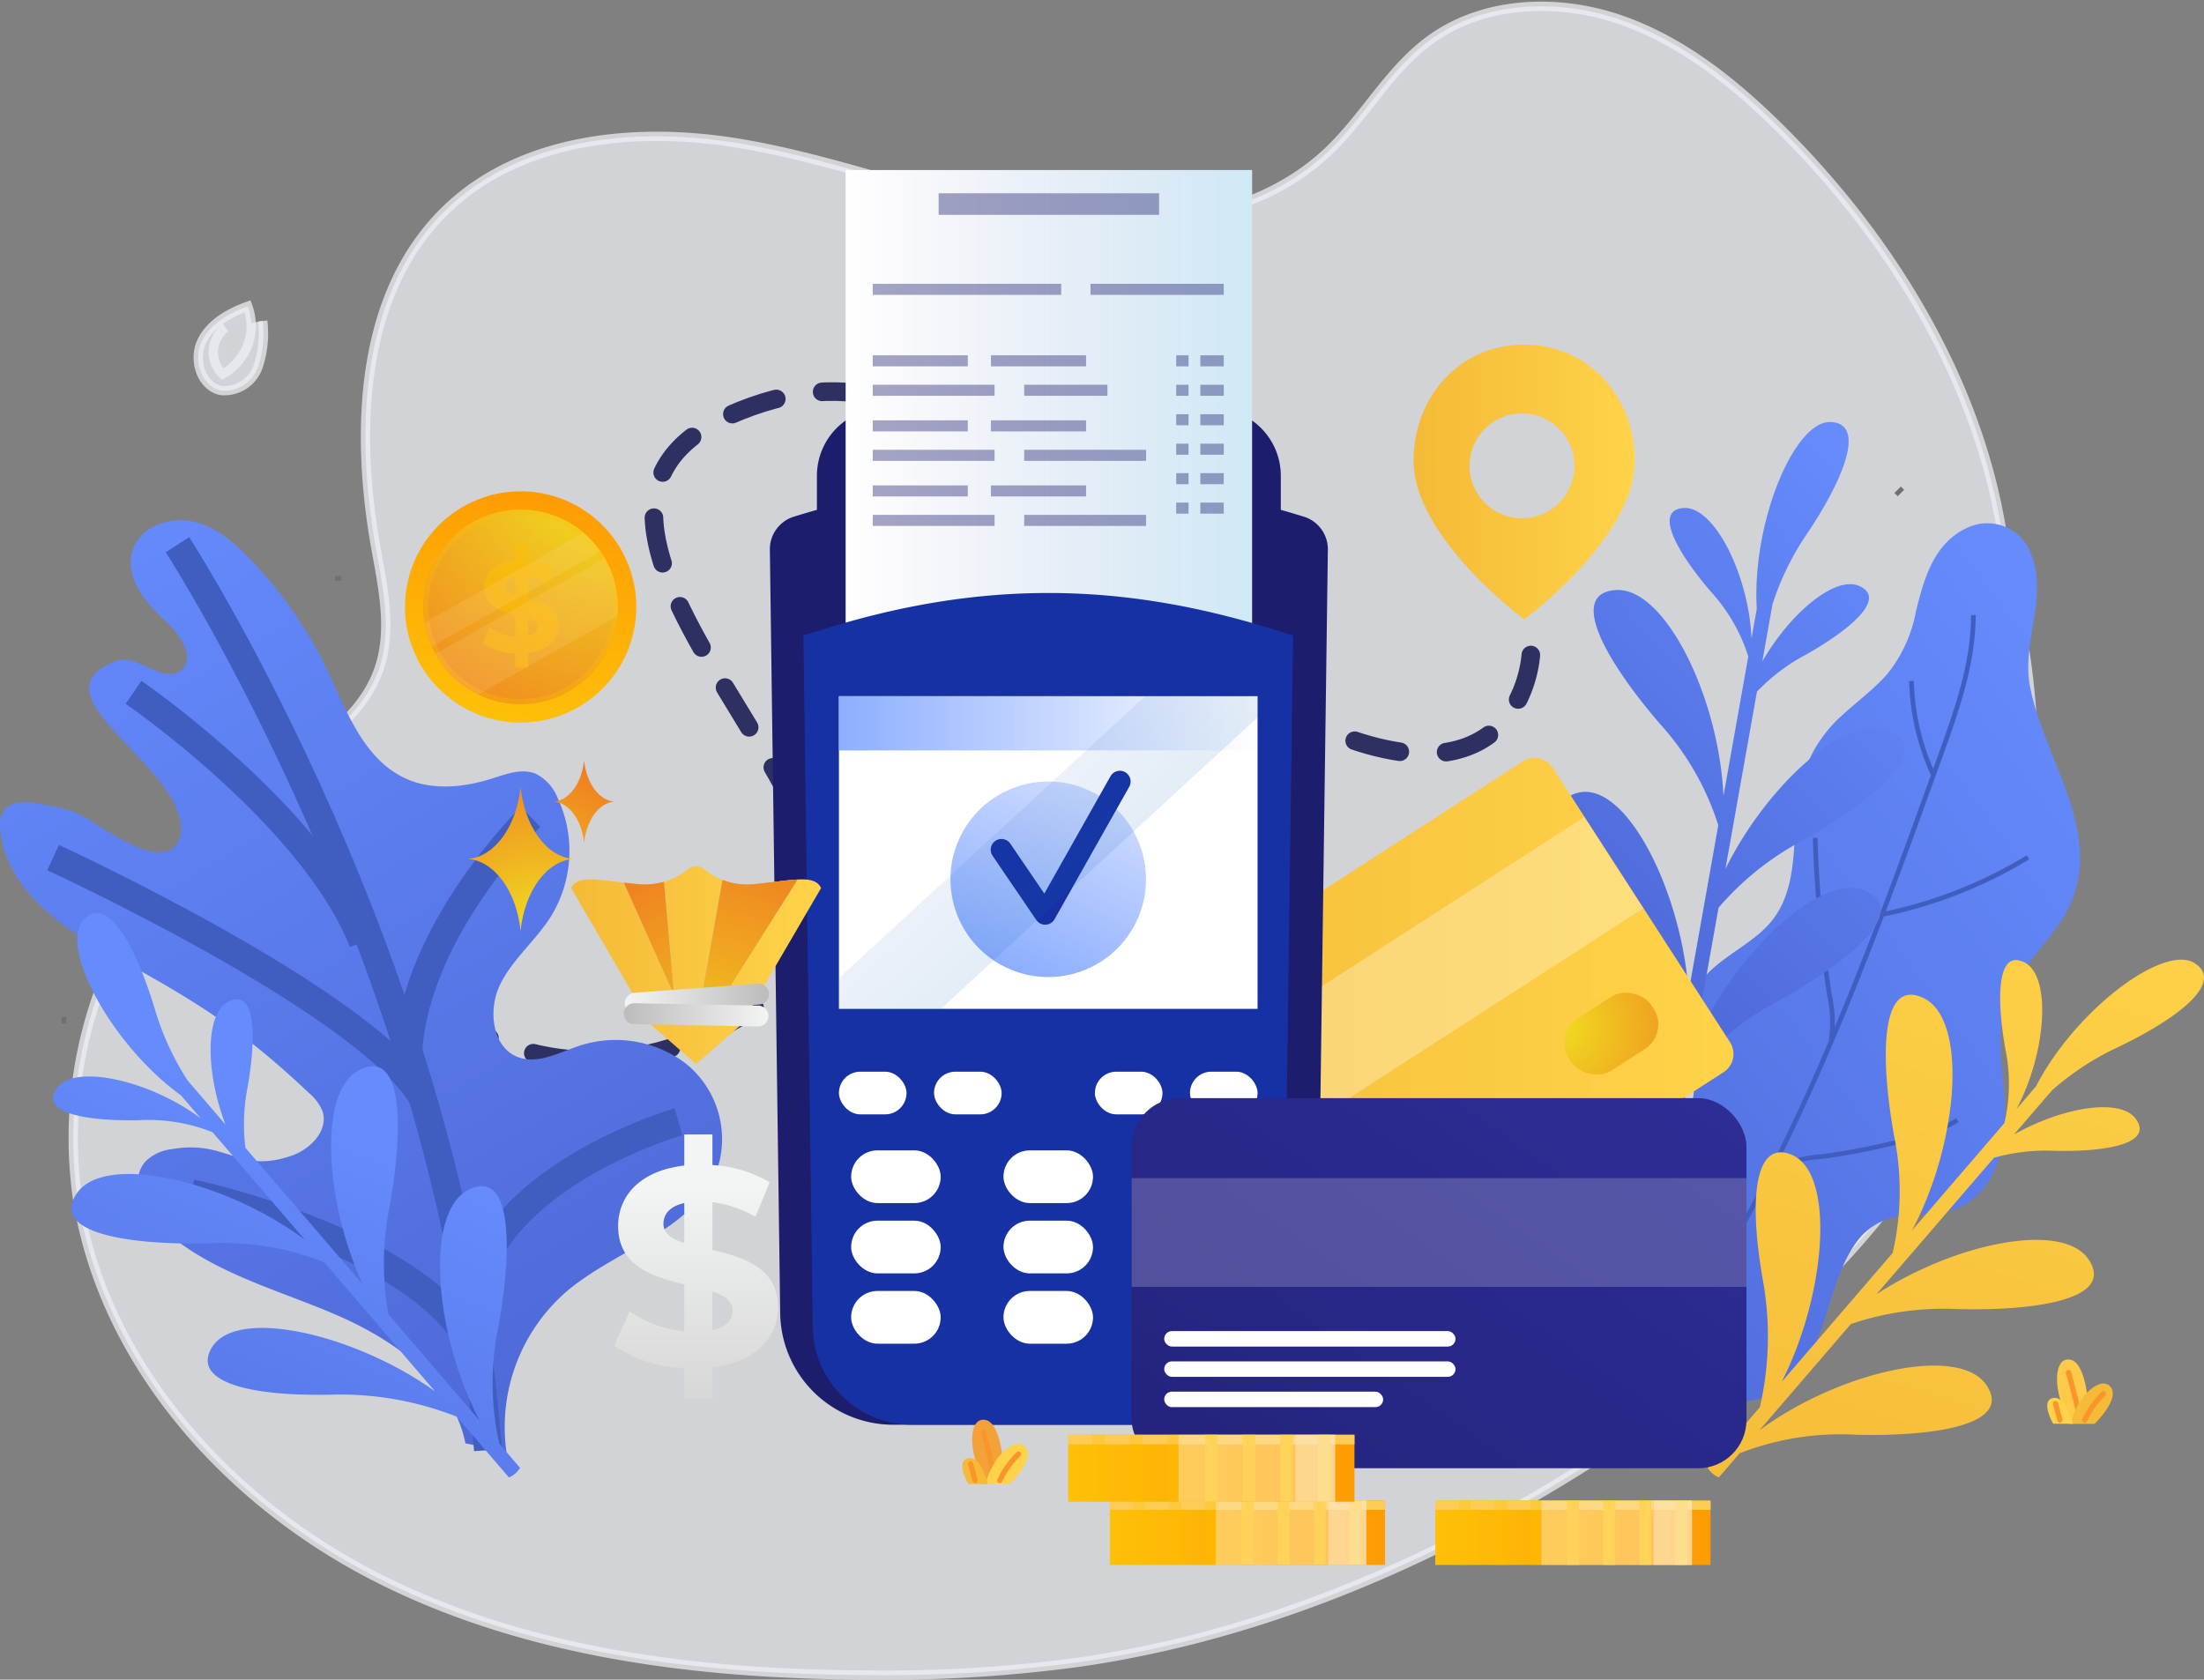 <svg xmlns="http://www.w3.org/2000/svg" xmlns:xlink="http://www.w3.org/1999/xlink" width="237" height="180.654" viewBox="0 0 237 180.654">
  <rect x="0" y="0" width="237" height="180.654" fill="#808080" stroke="none"/>
  <defs>
    <linearGradient id="linear-gradient" x1="0.701" y1="0.942" x2="0.249" y2="-0.064" gradientUnits="objectBoundingBox">
      <stop offset="0" stop-color="#4f6ad9"/>
      <stop offset="1" stop-color="#658bfd"/>
    </linearGradient>
    <linearGradient id="linear-gradient-2" x1="0.125" y1="1.135" x2="0.913" y2="0.111" xlink:href="#linear-gradient"/>
    <linearGradient id="linear-gradient-3" x1="0.093" y1="1.214" x2="0.771" y2="0.047" gradientUnits="objectBoundingBox">
      <stop offset="0.324" stop-color="#4f6ad9"/>
      <stop offset="1" stop-color="#658bfd"/>
    </linearGradient>
    <linearGradient id="linear-gradient-4" x1="0.396" y1="1.9" x2="0.893" y2="0.484" xlink:href="#linear-gradient-3"/>
    <linearGradient id="linear-gradient-6" x1="0.213" y1="1.283" x2="0.681" y2="-0.262" gradientUnits="objectBoundingBox">
      <stop offset="0" stop-color="#f4ba38"/>
      <stop offset="1" stop-color="#ffd349"/>
    </linearGradient>
    <linearGradient id="linear-gradient-7" x1="0" y1="0.5" x2="1" y2="0.5" xlink:href="#linear-gradient-6"/>
    <radialGradient id="radial-gradient" cx="0.031" cy="-0.022" r="2.731" gradientTransform="translate(0.066) scale(0.634 1)" gradientUnits="objectBoundingBox">
      <stop offset="0" stop-color="#f0dc20"/>
      <stop offset="1" stop-color="#f07a20"/>
    </radialGradient>
    <linearGradient id="linear-gradient-8" y1="0.5" x2="1" y2="0.5" gradientUnits="objectBoundingBox">
      <stop offset="0" stop-color="#fec008"/>
      <stop offset="1" stop-color="#fe9c03"/>
    </linearGradient>
    <linearGradient id="linear-gradient-10" y1="0.5" x2="1" y2="0.5" gradientUnits="objectBoundingBox">
      <stop offset="0" stop-color="#1c2d94" stop-opacity="0"/>
      <stop offset="1" stop-color="#1094d2" stop-opacity="0.2"/>
    </linearGradient>
    <linearGradient id="linear-gradient-11" y1="0.5" x2="1" y2="0.5" gradientUnits="objectBoundingBox">
      <stop offset="0" stop-color="#8daeff"/>
      <stop offset="1" stop-color="#8daeff" stop-opacity="0"/>
    </linearGradient>
    <linearGradient id="linear-gradient-12" x1="0" y1="0.5" x2="1.803" y2="0.5" xlink:href="#linear-gradient-11"/>
    <clipPath id="clip-path">
      <rect id="Rectángulo_1007" data-name="Rectángulo 1007" width="45.017" height="33.627" fill="none"/>
    </clipPath>
    <linearGradient id="linear-gradient-13" x1="-2.281" y1="0.5" x2="3.281" y2="0.5" xlink:href="#linear-gradient-10"/>
    <linearGradient id="linear-gradient-14" x1="0.057" y1="0.879" x2="1.02" y2="0.054" gradientUnits="objectBoundingBox">
      <stop offset="0" stop-color="#24247f"/>
      <stop offset="1" stop-color="#2d2d96"/>
    </linearGradient>
    <linearGradient id="linear-gradient-18" x1="-0.097" y1="0.5" x2="1" y2="0.5" gradientUnits="objectBoundingBox">
      <stop offset="0" stop-color="#c5cce9"/>
      <stop offset="1" stop-color="#a2afdb"/>
    </linearGradient>
    <radialGradient id="radial-gradient-2" cx="1.54" cy="1.922" r="2.438" gradientTransform="translate(-0.621) scale(2.243 1)" xlink:href="#radial-gradient"/>
    <linearGradient id="linear-gradient-19" x1="0" y1="0.5" x2="1.088" y2="0.5" xlink:href="#linear-gradient-18"/>
    <radialGradient id="radial-gradient-3" cx="-0.013" cy="1.763" r="2.213" gradientTransform="translate(-0.148) scale(1.297 1)" xlink:href="#radial-gradient"/>
    <linearGradient id="linear-gradient-21" x1="0.5" y1="1.722" x2="0.5" y2="0.192" gradientUnits="objectBoundingBox">
      <stop offset="0" stop-color="#bcbcbc"/>
      <stop offset="1" stop-color="#f3f5f4"/>
    </linearGradient>
    <linearGradient id="linear-gradient-22" y1="0.5" x2="1" y2="0.5" gradientUnits="objectBoundingBox">
      <stop offset="0" stop-color="#f3f5f4"/>
      <stop offset="1" stop-color="#bcbcbc"/>
    </linearGradient>
    <linearGradient id="linear-gradient-23" x1="0" y1="0.5" x2="1" y2="0.5" xlink:href="#linear-gradient-21"/>
    <radialGradient id="radial-gradient-4" cx="0.615" cy="0.974" r="1.257" gradientTransform="translate(-0.184) scale(1.367 1)" xlink:href="#radial-gradient"/>
    <radialGradient id="radial-gradient-5" cx="-0.355" cy="2.025" r="2.193" gradientTransform="translate(-0.184) scale(1.367 1)" xlink:href="#radial-gradient"/>
    <radialGradient id="radial-gradient-6" cx="0.945" cy="-0.216" r="1.694" gradientUnits="objectBoundingBox">
      <stop offset="0.081" stop-color="#f0dc20"/>
      <stop offset="1" stop-color="#f07a20"/>
    </radialGradient>
    <clipPath id="clip-path-2">
      <circle id="Elipse_83" data-name="Elipse 83" cx="10.46" cy="10.46" r="10.46" fill="none"/>
    </clipPath>
    <linearGradient id="linear-gradient-25" x1="-49.799" y1="0.988" x2="-49.37" y2="0.235" gradientUnits="objectBoundingBox">
      <stop offset="0" stop-color="#f4a238"/>
      <stop offset="1" stop-color="#ffc949"/>
    </linearGradient>
    <linearGradient id="linear-gradient-26" x1="-37.819" y1="1.022" x2="-38.218" y2="0.157" xlink:href="#linear-gradient-6"/>
    <linearGradient id="linear-gradient-27" x1="-60.551" y1="1.122" x2="-60.316" y2="0.258" xlink:href="#linear-gradient-6"/>
    <linearGradient id="linear-gradient-28" x1="18.481" y1="0.988" x2="18.91" y2="0.235" xlink:href="#linear-gradient-25"/>
    <linearGradient id="linear-gradient-29" x1="13.519" y1="1.022" x2="13.121" y2="0.157" xlink:href="#linear-gradient-6"/>
    <linearGradient id="linear-gradient-30" x1="23.989" y1="1.122" x2="24.223" y2="0.258" xlink:href="#linear-gradient-6"/>
    <linearGradient id="linear-gradient-32" x1="0.173" y1="1.278" x2="0.713" y2="-0.006" xlink:href="#linear-gradient"/>
  </defs>
  <g id="Grupo_1106" data-name="Grupo 1106" transform="translate(-107.088 -35.508)">
    <path id="Trazado_3317" data-name="Trazado 3317" d="M332.309,95.933c-1.822-17.355-11.372-33.66-23.822-46.155-5.074-5.092-10.807-9.782-17.6-12.134s-14.828-2.038-20.6,2.246c-4.3,3.192-6.916,8.159-10.793,11.856-8.024,7.651-20.35,8.83-31.29,7.031s-21.35-6.1-32.292-7.882-23.271-.569-31.264,7.115c-9.313,8.952-9.879,23.669-7.619,36.388.766,4.308,1.77,8.824.372,12.971-2.1,6.246-8.755,9.464-14.11,13.307a46.236,46.236,0,0,0-18.411,43.192c2.569,17.9,15.973,32.962,32.076,41.2s34.619,10.5,52.706,10.593a154.944,154.944,0,0,0,23.061-1.39c22.155-3.209,43-12.947,61.372-25.745,10.258-7.148,19.933-15.374,27.257-25.508C335.126,143.951,338.537,118.515,332.309,95.933Z" transform="translate(-9.53)" fill="#edeff4" stroke="#edeff4" stroke-miterlimit="10" stroke-width="1" opacity="0.75"/>
    <path id="Trazado_3318" data-name="Trazado 3318" d="M318.253,156.379s-.984,18.079-24.308,7.047c-25.124-11.883-34.877-44.79-61.944-32.792s24.314,46.328,6.317,61.058c-26.958,22.064-55.994-4.706-43.384-25.933" transform="translate(-46.552 -50.422)" fill="none" stroke="#2e3062" stroke-linecap="round" stroke-linejoin="round" stroke-width="2" stroke-dasharray="5 5"/>
    <g id="Grupo_1068" data-name="Grupo 1068" transform="translate(107.088 91.462)">
      <path id="Trazado_3319" data-name="Trazado 3319" d="M157.134,258c-1.347-6.732-7.762-11.195-14.075-13.892s-13.248-4.487-18.369-9.059c-2.134-1.9-3.864-5.354-1.892-7.426a4.789,4.789,0,0,1,2.679-1.246c6.091-1.09,7.185,2.721,13.023.67,2.021-.71,3.947-2.75,3.26-4.779a5.028,5.028,0,0,0-1.431-1.924c-7.673-7.27-12.785-10.228-22.048-15.319-5.224-2.871-10.627-7.083-11.165-13.02a3.119,3.119,0,0,1,.272-1.854c.665-1.148,2.285-1.226,3.592-1,6.346,1.112,4.675,1.73,10.468,4.551,1.486.724,3.531,1.211,4.584-.064a3.4,3.4,0,0,0,.334-3.012c-1.7-6.573-15.57-13.4-6.808-16.755,2.292-.879,5.014,2.523,6.955,1.02,1.639-1.269.037-3.81-1.5-5.2-2.25-2.034-4.6-4.88-3.653-7.762.83-2.533,4.017-3.661,6.608-3.036s4.663,2.533,6.469,4.493a45.247,45.247,0,0,1,7.39,10.53c2.338,4.732,4.129,10.464,8.949,12.614,2.877,1.283,6.238.922,9.24-.032,1.537-.489,3.215-1.124,4.7-.5a4.969,4.969,0,0,1,2.326,2.574,13.454,13.454,0,0,1-.7,12.746c-1.622,2.591-4.122,4.591-5.471,7.333S160,215.5,162.886,216.5c2.08.716,4.26-.5,6.345-1.2a12.491,12.491,0,0,1,11.515,1.789,10.433,10.433,0,0,1,3.649,10.837c-2.067,6.942-10.718,9.008-16.276,13.655a19.294,19.294,0,0,0-6.57,17.356" transform="translate(-107.088 -158.724)" fill="url(#linear-gradient)"/>
      <path id="Trazado_3320" data-name="Trazado 3320" d="M149.393,164.558s29.774,45.962,33.39,97.385" transform="translate(-130.31 -161.926)" fill="none" stroke="#405ebf" stroke-miterlimit="10" stroke-width="3"/>
      <path id="Trazado_3321" data-name="Trazado 3321" d="M138.917,199.75s19.3,13.243,24.662,26.833" transform="translate(-124.559 -181.243)" fill="none" stroke="#405ebf" stroke-miterlimit="10" stroke-width="3"/>
      <path id="Trazado_3322" data-name="Trazado 3322" d="M217.565,229.447s-12.288,12.026-13.15,25.147" transform="translate(-160.511 -197.544)" fill="none" stroke="#405ebf" stroke-miterlimit="10" stroke-width="3"/>
      <path id="Trazado_3323" data-name="Trazado 3323" d="M119.749,239.162s33.489,15.4,39.713,25.767" transform="translate(-114.038 -202.877)" fill="none" stroke="#405ebf" stroke-miterlimit="10" stroke-width="3"/>
      <path id="Trazado_3324" data-name="Trazado 3324" d="M241.738,302.132s-21.581,6.216-22.242,20.4" transform="translate(-168.789 -237.441)" fill="none" stroke="#405ebf" stroke-miterlimit="10" stroke-width="3"/>
      <path id="Trazado_3325" data-name="Trazado 3325" d="M152.687,319.174s26.124,5.495,30.9,17.808" transform="translate(-132.118 -246.796)" fill="none" stroke="#405ebf" stroke-miterlimit="10" stroke-width="3"/>
    </g>
    <g id="Grupo_1069" data-name="Grupo 1069" transform="translate(279.127 91.774)">
      <path id="Trazado_3326" data-name="Trazado 3326" d="M534.684,176.789c-.812-4.612,1.946-9.469.2-13.908a5,5,0,0,0-6.859-2.989c-3.634,1.631-4.7,5.48-5.57,9.007a15.1,15.1,0,0,1-3.1,6.769c-1.5,1.693-3.35,3.021-4.995,4.557a14.579,14.579,0,0,0-4.693,9.693c-.473,4.341.073,9.362-3.167,12.792-2.645,2.8-7.029,4.126-8.265,8.117-1.346,4.35,2.486,10.249-1.559,13.594-1.709,1.412-3.722,2.134-5.2,3.86a12.518,12.518,0,0,0-2.467,4.61,12.323,12.323,0,0,0,1.686,10.73.636.636,0,0,0,.35.246c1.819,3.33,3.942,6.719,7.315,8.609,2.987,1.673,6.789,2.042,9.676-.034,4.914-3.533,4.616-10.764,7.844-15.444a6.918,6.918,0,0,1,4.674-3.025c2.2-.4,4.485-.02,6.577-.968,3.06-1.386,4.388-4.634,4.79-7.781.609-4.771-1.311-9.736.29-14.4,1.435-4.18,5.445-6.81,7.052-10.915C542.341,192.041,536.011,184.322,534.684,176.789Z" transform="translate(-488.468 -159.416)" fill="url(#linear-gradient-2)"/>
      <path id="Trazado_3327" data-name="Trazado 3327" d="M537.457,181.326c0,5.205-1.785,10.225-3.548,15.122-7.932,22.038-16.009,44.361-29.365,63.6" transform="translate(-497.292 -171.442)" fill="none" stroke="#405ebf" stroke-miterlimit="10" stroke-width="0.5"/>
      <path id="Trazado_3328" data-name="Trazado 3328" d="M515.858,313.243q-1.04-7.878-2.393-15.711" transform="translate(-502.189 -235.228)" fill="none" stroke="#405ebf" stroke-miterlimit="10" stroke-width="0.5"/>
      <path id="Trazado_3329" data-name="Trazado 3329" d="M530.533,306.81a16.087,16.087,0,0,1,4.929-1.135,71.75,71.75,0,0,0,10.187-2.121,15.8,15.8,0,0,0,4.359-1.785" transform="translate(-511.558 -237.554)" fill="none" stroke="#405ebf" stroke-miterlimit="10" stroke-width="0.5"/>
      <path id="Trazado_3330" data-name="Trazado 3330" d="M541.505,256.225a13.461,13.461,0,0,0-.175-4.867,138.809,138.809,0,0,1-1.536-16.91" transform="translate(-516.642 -200.601)" fill="none" stroke="#405ebf" stroke-miterlimit="10" stroke-width="0.5"/>
      <path id="Trazado_3331" data-name="Trazado 3331" d="M556.11,245.2a48.8,48.8,0,0,0,15.522-6.117" transform="translate(-525.597 -203.145)" fill="none" stroke="#405ebf" stroke-miterlimit="10" stroke-width="0.5"/>
      <path id="Trazado_3332" data-name="Trazado 3332" d="M565.118,207.2a25.842,25.842,0,0,1-2.378-10.161" transform="translate(-529.236 -180.065)" fill="none" stroke="#405ebf" stroke-miterlimit="10" stroke-width="0.5"/>
    </g>
    <path id="Trazado_3333" data-name="Trazado 3333" d="M512.117,185.757c-4.8-2.221-14.348,6.86-18.5,16.631l2.64-14.843a31.1,31.1,0,0,1,8.993-7.2c7.237-4.024,14.23-9.6,9.424-11.821-4.5-2.085-13.2,5.791-17.676,14.849l3.39-19.061a20.493,20.493,0,0,1,5.11-3.9c4.561-2.536,8.968-6.048,5.939-7.45-2.629-1.217-7.522,2.95-10.473,8.106l1.1-6.178a29.79,29.79,0,0,1,3.372-7.066c4.08-5.945,6.848-12.324,2.9-12.516s-8.51,10.877-7.968,20.094l-.566,3.179c-.277-6.724-3.986-14.3-7.335-14.021-3.327.272-.4,5.088,3.006,9.041a18.636,18.636,0,0,1,3.983,6.923l-2.67,15.016c-.47-10.646-6.337-22.591-11.634-22.158-5.28.431-.636,8.073,4.77,14.345a29.656,29.656,0,0,1,6.308,10.941l-3.2,18.006c-.661-10.487-6.453-22.373-11.6-21.548-3.969.636-1.813,6.029,4.253,13.132a34.07,34.07,0,0,1,6.72,11.959l-1.508,8.481a2.667,2.667,0,0,0,1.559.277l.6-3.375a29.758,29.758,0,0,1,9.644-8.028C509.931,193.554,516.924,187.982,512.117,185.757Z" transform="translate(-204.372 -54.411)" fill="url(#linear-gradient-3)"/>
    <path id="Trazado_3334" data-name="Trazado 3334" d="M164.452,282.115c-4.757,2.308-3.773,15.449,1.165,24.846l-9.819-11.44A31.1,31.1,0,0,1,155.922,284c1.467-8.149,1.581-17.091-3.185-14.778-4.466,2.167-3.872,13.882.3,23.083l-12.609-14.69a20.516,20.516,0,0,1,.217-6.425c.924-5.136,1-10.771-2.007-9.313-2.606,1.264-2.478,7.689-.355,13.238l-4.087-4.761a29.793,29.793,0,0,1-3.335-7.084c-2.019-6.922-5.205-13.1-7.855-10.165s3.033,13.474,10.511,18.889l2.1,2.45c-5.38-4.042-13.589-5.964-15.5-3.2-1.9,2.748,3.685,3.531,8.9,3.4a18.634,18.634,0,0,1,7.881,1.3l9.933,11.573c-8.538-6.376-21.5-9.4-24.518-5.021-3.008,4.359,5.847,5.6,14.124,5.389a29.655,29.655,0,0,1,12.463,2.043l11.911,13.878c-8.536-6.127-21.4-9.168-24.025-4.66-2.02,3.475,3.519,5.22,12.857,5.022a34.063,34.063,0,0,1,13.512,2.369l5.61,6.537a2.668,2.668,0,0,0,1.2-1.031l-2.232-2.6a29.758,29.758,0,0,1-.109-12.548C169.1,288.744,169.218,279.8,164.452,282.115Z" transform="translate(-6.95 -118.659)" fill="url(#linear-gradient-4)"/>
    <path id="Trazado_3335" data-name="Trazado 3335" d="M164.452,282.115c-4.757,2.308-3.773,15.449,1.165,24.846l-9.819-11.44A31.1,31.1,0,0,1,155.922,284c1.467-8.149,1.581-17.091-3.185-14.778-4.466,2.167-3.872,13.882.3,23.083l-12.609-14.69a20.516,20.516,0,0,1,.217-6.425c.924-5.136,1-10.771-2.007-9.313-2.606,1.264-2.478,7.689-.355,13.238l-4.087-4.761a29.793,29.793,0,0,1-3.335-7.084c-2.019-6.922-5.205-13.1-7.855-10.165s3.033,13.474,10.511,18.889l2.1,2.45c-5.38-4.042-13.589-5.964-15.5-3.2-1.9,2.748,3.685,3.531,8.9,3.4a18.634,18.634,0,0,1,7.881,1.3l9.933,11.573c-8.538-6.376-21.5-9.4-24.518-5.021-3.008,4.359,5.847,5.6,14.124,5.389a29.655,29.655,0,0,1,12.463,2.043l11.911,13.878c-8.536-6.127-21.4-9.168-24.025-4.66-2.02,3.475,3.519,5.22,12.857,5.022a34.063,34.063,0,0,1,13.512,2.369l5.61,6.537a2.668,2.668,0,0,0,1.2-1.031l-2.232-2.6a29.758,29.758,0,0,1-.109-12.548C169.1,288.744,169.218,279.8,164.452,282.115Z" transform="translate(-6.95 -118.659)" fill="url(#linear-gradient-4)" style="mix-blend-mode: multiply;isolation: isolate"/>
    <path id="Trazado_3336" data-name="Trazado 3336" d="M544.11,309.219c-3-4.356-15.841-1.406-24.388,4.889l9.833-11.428a31.09,31.09,0,0,1,11.405-1.61c8.277.224,17.134-1.008,14.131-5.371-2.814-4.09-14.306-1.74-22.775,3.772L544.943,284.8a20.5,20.5,0,0,1,6.384-.752c5.216.141,10.8-.635,8.905-3.385-1.642-2.387-7.975-1.293-13.141,1.64l4.093-4.756a29.788,29.788,0,0,1,6.5-4.362c6.54-3.037,12.171-7.117,8.869-9.295s-12.864,5.025-17.093,13.232l-2.106,2.448c3.186-5.927,3.852-14.332.831-15.8-3-1.461-2.937,4.174-2.019,9.311a18.629,18.629,0,0,1-.1,7.987l-9.947,11.56c5.019-9.4,6.056-22.668,1.277-24.994-4.763-2.318-4.66,6.623-3.2,14.774a29.655,29.655,0,0,1-.146,12.629L522.12,308.894c4.774-9.361,5.844-22.54.993-24.453-3.74-1.475-4.631,4.264-3.031,13.466a34.057,34.057,0,0,1-.31,13.714l-5.618,6.53a2.668,2.668,0,0,0,1.2,1.033l2.236-2.6a29.77,29.77,0,0,1,12.389-2C538.256,314.814,547.112,313.582,544.11,309.219Z" transform="translate(-223.44 -124.77)" fill="url(#linear-gradient-6)"/>
    <g id="Grupo_1071" data-name="Grupo 1071" transform="translate(218.151 117.019)">
      <path id="Trazado_3337" data-name="Trazado 3337" d="M427.562,249.194l-51.606,33.319a2.342,2.342,0,0,1-3.238-.7l-19.048-29.5a2.343,2.343,0,0,1,.7-3.238l51.606-33.318a2.342,2.342,0,0,1,3.238.7l19.048,29.5A2.342,2.342,0,0,1,427.562,249.194Z" transform="translate(-353.295 -215.381)" fill="url(#linear-gradient-7)"/>
      <rect id="Rectángulo_962" data-name="Rectángulo 962" width="66.111" height="11.698" transform="matrix(0.84, -0.542, 0.542, 0.84, 3.77, 42.19)" fill="#fff" opacity="0.3"/>
      <g id="Grupo_1070" data-name="Grupo 1070" transform="translate(15.632 37.12)">
        <path id="Rectángulo_963" data-name="Rectángulo 963" d="M.832,0H30.493a.832.832,0,0,1,.832.832v0a.832.832,0,0,1-.832.832H.832A.832.832,0,0,1,0,.832v0A.832.832,0,0,1,.832,0Z" transform="translate(0 16.991) rotate(-32.848)" fill="#fff"/>
        <rect id="Rectángulo_964" data-name="Rectángulo 964" width="31.325" height="1.664" rx="0.832" transform="matrix(0.84, -0.542, 0.542, 0.84, 1.767, 19.728)" fill="#fff"/>
        <rect id="Rectángulo_965" data-name="Rectángulo 965" width="23.544" height="1.664" rx="0.832" transform="matrix(0.84, -0.542, 0.542, 0.84, 3.534, 22.465)" fill="#fff"/>
      </g>
      <rect id="Rectángulo_966" data-name="Rectángulo 966" width="10.545" height="6.686" rx="3.14" transform="translate(55.97 29.71) rotate(-32.848)" fill="url(#radial-gradient)"/>
    </g>
    <g id="Grupo_1073" data-name="Grupo 1073" transform="translate(226.43 196.899)">
      <rect id="Rectángulo_967" data-name="Rectángulo 967" width="29.595" height="6.924" fill="url(#linear-gradient-8)"/>
      <rect id="Rectángulo_968" data-name="Rectángulo 968" width="29.595" height="0.993" fill="#fccc54"/>
      <g id="Grupo_1072" data-name="Grupo 1072" transform="translate(2.501)">
        <rect id="Rectángulo_969" data-name="Rectángulo 969" width="1.286" height="6.924" fill="#ffbe00" opacity="0.3" style="mix-blend-mode: multiply;isolation: isolate"/>
        <rect id="Rectángulo_970" data-name="Rectángulo 970" width="1.286" height="6.924" transform="translate(3.885)" fill="#ffbe00" opacity="0.3" style="mix-blend-mode: multiply;isolation: isolate"/>
        <rect id="Rectángulo_971" data-name="Rectángulo 971" width="1.286" height="6.924" transform="translate(7.769)" fill="#ffbe00" opacity="0.3" style="mix-blend-mode: multiply;isolation: isolate"/>
        <rect id="Rectángulo_972" data-name="Rectángulo 972" width="1.286" height="6.924" transform="translate(11.654)" fill="#ffbe00" style="mix-blend-mode: multiply;isolation: isolate"/>
        <rect id="Rectángulo_973" data-name="Rectángulo 973" width="1.286" height="6.924" transform="translate(15.539)" fill="#ffbe00" style="mix-blend-mode: multiply;isolation: isolate"/>
        <rect id="Rectángulo_974" data-name="Rectángulo 974" width="1.286" height="6.924" transform="translate(19.423)" fill="#ffbe00" style="mix-blend-mode: multiply;isolation: isolate"/>
        <rect id="Rectángulo_975" data-name="Rectángulo 975" width="1.286" height="6.924" transform="translate(23.308)" fill="#ffbe00" style="mix-blend-mode: multiply;isolation: isolate"/>
      </g>
      <rect id="Rectángulo_976" data-name="Rectángulo 976" width="16.194" height="6.924" transform="translate(11.403)" fill="#ffe6b3" opacity="0.5"/>
      <rect id="Rectángulo_977" data-name="Rectángulo 977" width="4.106" height="6.924" transform="translate(23.49)" fill="#fce8c5" opacity="0.5"/>
    </g>
    <g id="Grupo_1075" data-name="Grupo 1075" transform="translate(261.432 196.899)">
      <rect id="Rectángulo_978" data-name="Rectángulo 978" width="29.595" height="6.924" fill="url(#linear-gradient-8)"/>
      <rect id="Rectángulo_979" data-name="Rectángulo 979" width="29.595" height="0.993" fill="#fccc54"/>
      <g id="Grupo_1074" data-name="Grupo 1074" transform="translate(2.501)">
        <rect id="Rectángulo_980" data-name="Rectángulo 980" width="1.286" height="6.924" fill="#ffbe00" opacity="0.3" style="mix-blend-mode: multiply;isolation: isolate"/>
        <rect id="Rectángulo_981" data-name="Rectángulo 981" width="1.286" height="6.924" transform="translate(3.885)" fill="#ffbe00" opacity="0.3" style="mix-blend-mode: multiply;isolation: isolate"/>
        <rect id="Rectángulo_982" data-name="Rectángulo 982" width="1.286" height="6.924" transform="translate(7.769)" fill="#ffbe00" opacity="0.3" style="mix-blend-mode: multiply;isolation: isolate"/>
        <rect id="Rectángulo_983" data-name="Rectángulo 983" width="1.286" height="6.924" transform="translate(11.654)" fill="#ffbe00" style="mix-blend-mode: multiply;isolation: isolate"/>
        <rect id="Rectángulo_984" data-name="Rectángulo 984" width="1.286" height="6.924" transform="translate(15.539)" fill="#ffbe00" style="mix-blend-mode: multiply;isolation: isolate"/>
        <rect id="Rectángulo_985" data-name="Rectángulo 985" width="1.286" height="6.924" transform="translate(19.423)" fill="#ffbe00" style="mix-blend-mode: multiply;isolation: isolate"/>
        <rect id="Rectángulo_986" data-name="Rectángulo 986" width="1.286" height="6.924" transform="translate(23.308)" fill="#ffbe00" style="mix-blend-mode: multiply;isolation: isolate"/>
      </g>
      <rect id="Rectángulo_987" data-name="Rectángulo 987" width="16.194" height="6.924" transform="translate(11.403)" fill="#ffe6b3" opacity="0.5"/>
      <rect id="Rectángulo_988" data-name="Rectángulo 988" width="4.106" height="6.924" transform="translate(23.49)" fill="#fce8c5" opacity="0.5"/>
    </g>
    <g id="Grupo_1089" data-name="Grupo 1089" transform="translate(189.873 53.797)">
      <path id="Trazado_3338" data-name="Trazado 3338" d="M348.03,143.684c-.831-.258-1.656-.5-2.48-.734v-3.662a7.268,7.268,0,0,0-7.268-7.268H302.934a7.268,7.268,0,0,0-7.268,7.268v3.662c-.824.235-1.649.477-2.48.734h0a3.664,3.664,0,0,0-2.579,3.549l1.11,82.116a12.16,12.16,0,0,0,12.159,12h33.464a12.16,12.16,0,0,0,12.159-12l1.11-82.116a3.664,3.664,0,0,0-2.579-3.549Z" transform="translate(-290.607 -106.402)" fill="#1d1d6d"/>
      <rect id="Rectángulo_989" data-name="Rectángulo 989" width="43.704" height="50.471" transform="translate(8.149)" fill="#fff"/>
      <rect id="Rectángulo_990" data-name="Rectángulo 990" width="43.704" height="50.471" transform="translate(8.149)" fill="url(#linear-gradient-10)"/>
      <g id="Grupo_1085" data-name="Grupo 1085" transform="translate(3.607 45.488)">
        <path id="Trazado_3339" data-name="Trazado 3339" d="M298.6,180.635l2.293-.71c16.59-5.141,31.48-5.141,48.07,0l2.293.71-1.005,74.374A10.659,10.659,0,0,1,339.6,265.523H310.265a10.658,10.658,0,0,1-10.657-10.515Z" transform="translate(-298.603 -176.068)" fill="#1631a4"/>
        <rect id="Rectángulo_991" data-name="Rectángulo 991" width="45.017" height="33.627" transform="translate(3.82 11.101)" fill="#fff"/>
        <rect id="Rectángulo_992" data-name="Rectángulo 992" width="45.017" height="5.831" transform="translate(3.82 11.101)" fill="url(#linear-gradient-11)"/>
        <circle id="Elipse_79" data-name="Elipse 79" cx="10.515" cy="10.515" r="10.515" transform="translate(12.21 35.463) rotate(-63.305)" fill="url(#linear-gradient-12)"/>
        <g id="Grupo_1076" data-name="Grupo 1076" transform="translate(20.157 19.121)">
          <path id="Trazado_3340" data-name="Trazado 3340" d="M349.128,235.011a1.155,1.155,0,0,1-.956-.506l-4.683-6.882a1.156,1.156,0,1,1,1.911-1.3l3.636,5.342,7.115-12.62a1.156,1.156,0,0,1,2.015,1.135l-8.03,14.242a1.158,1.158,0,0,1-.959.588Z" transform="translate(-343.288 -218.455)" fill="#1631a4"/>
        </g>
        <g id="Grupo_1077" data-name="Grupo 1077" transform="translate(3.82 51.487)">
          <rect id="Rectángulo_993" data-name="Rectángulo 993" width="7.268" height="4.588" rx="2.294" fill="#fff"/>
          <rect id="Rectángulo_994" data-name="Rectángulo 994" width="7.268" height="4.588" rx="2.294" transform="translate(10.226)" fill="#fff"/>
        </g>
        <g id="Grupo_1078" data-name="Grupo 1078" transform="translate(31.343 51.487)">
          <rect id="Rectángulo_995" data-name="Rectángulo 995" width="7.268" height="4.588" rx="2.294" fill="#fff"/>
          <rect id="Rectángulo_996" data-name="Rectángulo 996" width="7.268" height="4.588" rx="2.294" transform="translate(10.226)" fill="#fff"/>
        </g>
        <g id="Grupo_1082" data-name="Grupo 1082" transform="translate(5.132 59.947)">
          <g id="Grupo_1079" data-name="Grupo 1079">
            <rect id="Rectángulo_997" data-name="Rectángulo 997" width="9.629" height="5.671" rx="2.835" fill="#fff"/>
            <rect id="Rectángulo_998" data-name="Rectángulo 998" width="9.629" height="5.671" rx="2.835" transform="translate(16.381)" fill="#fff"/>
            <rect id="Rectángulo_999" data-name="Rectángulo 999" width="9.629" height="5.671" rx="2.835" transform="translate(32.762)" fill="#fff"/>
          </g>
          <g id="Grupo_1080" data-name="Grupo 1080" transform="translate(0 7.561)">
            <rect id="Rectángulo_1000" data-name="Rectángulo 1000" width="9.629" height="5.671" rx="2.835" fill="#fff"/>
            <rect id="Rectángulo_1001" data-name="Rectángulo 1001" width="9.629" height="5.671" rx="2.835" transform="translate(16.381)" fill="#fff"/>
            <rect id="Rectángulo_1002" data-name="Rectángulo 1002" width="9.629" height="5.671" rx="2.835" transform="translate(32.762)" fill="#fff"/>
          </g>
          <g id="Grupo_1081" data-name="Grupo 1081" transform="translate(0 15.122)">
            <rect id="Rectángulo_1003" data-name="Rectángulo 1003" width="9.629" height="5.671" rx="2.835" fill="#fff"/>
            <rect id="Rectángulo_1004" data-name="Rectángulo 1004" width="9.629" height="5.671" rx="2.835" transform="translate(16.381)" fill="#fff"/>
            <rect id="Rectángulo_1005" data-name="Rectángulo 1005" width="9.629" height="5.671" rx="2.835" transform="translate(32.762)" fill="#fff"/>
          </g>
        </g>
        <g id="Grupo_1084" data-name="Grupo 1084" transform="translate(3.82 11.101)">
          <g id="Grupo_1083" data-name="Grupo 1083" clip-path="url(#clip-path)">
            <rect id="Rectángulo_1006" data-name="Rectángulo 1006" width="9.861" height="65.479" transform="translate(43.254 -9.505) rotate(47.364)" fill="url(#linear-gradient-13)"/>
          </g>
        </g>
      </g>
      <rect id="Rectángulo_1008" data-name="Rectángulo 1008" width="23.706" height="2.318" transform="translate(18.148 2.499)" fill="#1d1d6d" opacity="0.4"/>
      <g id="Grupo_1088" data-name="Grupo 1088" transform="translate(11.061 9.559)" opacity="0.4">
        <line id="Línea_154" data-name="Línea 154" x2="37.748" transform="translate(0 6.691)" fill="#1d1d6d"/>
        <line id="Línea_155" data-name="Línea 155" x2="37.748" fill="#1d1d6d"/>
        <line id="Línea_156" data-name="Línea 156" x2="37.748" transform="translate(0 33.361)" fill="#1d1d6d"/>
        <rect id="Rectángulo_1009" data-name="Rectángulo 1009" width="10.226" height="1.188" transform="translate(0 10.364)" fill="#1d1d6d"/>
        <rect id="Rectángulo_1010" data-name="Rectángulo 1010" width="10.226" height="1.188" transform="translate(12.713 10.364)" fill="#1d1d6d"/>
        <g id="Grupo_1086" data-name="Grupo 1086" transform="translate(35.226 10.364)">
          <rect id="Rectángulo_1011" data-name="Rectángulo 1011" width="2.522" height="1.188" fill="#1d1d6d"/>
          <rect id="Rectángulo_1012" data-name="Rectángulo 1012" width="2.522" height="1.188" transform="translate(0 3.169)" fill="#1d1d6d"/>
          <rect id="Rectángulo_1013" data-name="Rectángulo 1013" width="2.522" height="1.188" transform="translate(0 6.338)" fill="#1d1d6d"/>
          <rect id="Rectángulo_1014" data-name="Rectángulo 1014" width="2.522" height="1.188" transform="translate(0 9.507)" fill="#1d1d6d"/>
          <rect id="Rectángulo_1015" data-name="Rectángulo 1015" width="2.522" height="1.188" transform="translate(0 12.675)" fill="#1d1d6d"/>
          <rect id="Rectángulo_1016" data-name="Rectángulo 1016" width="2.522" height="1.188" transform="translate(0 15.844)" fill="#1d1d6d"/>
        </g>
        <g id="Grupo_1087" data-name="Grupo 1087" transform="translate(32.636 10.364)">
          <rect id="Rectángulo_1017" data-name="Rectángulo 1017" width="1.324" height="1.188" fill="#1d1d6d"/>
          <rect id="Rectángulo_1018" data-name="Rectángulo 1018" width="1.324" height="1.188" transform="translate(0 3.169)" fill="#1d1d6d"/>
          <rect id="Rectángulo_1019" data-name="Rectángulo 1019" width="1.324" height="1.188" transform="translate(0 6.338)" fill="#1d1d6d"/>
          <rect id="Rectángulo_1020" data-name="Rectángulo 1020" width="1.324" height="1.188" transform="translate(0 9.507)" fill="#1d1d6d"/>
          <rect id="Rectángulo_1021" data-name="Rectángulo 1021" width="1.324" height="1.188" transform="translate(0 12.675)" fill="#1d1d6d"/>
          <rect id="Rectángulo_1022" data-name="Rectángulo 1022" width="1.324" height="1.188" transform="translate(0 15.844)" fill="#1d1d6d"/>
        </g>
        <rect id="Rectángulo_1023" data-name="Rectángulo 1023" width="13.101" height="1.188" transform="translate(0 13.532)" fill="#1d1d6d"/>
        <rect id="Rectángulo_1024" data-name="Rectángulo 1024" width="8.949" height="1.188" transform="translate(16.288 13.532)" fill="#1d1d6d"/>
        <rect id="Rectángulo_1025" data-name="Rectángulo 1025" width="10.226" height="1.188" transform="translate(0 17.361)" fill="#1d1d6d"/>
        <rect id="Rectángulo_1026" data-name="Rectángulo 1026" width="10.226" height="1.188" transform="translate(12.713 17.361)" fill="#1d1d6d"/>
        <rect id="Rectángulo_1027" data-name="Rectángulo 1027" width="13.101" height="1.188" transform="translate(0 20.53)" fill="#1d1d6d"/>
        <rect id="Rectángulo_1028" data-name="Rectángulo 1028" width="20.267" height="1.188" transform="translate(0 2.676)" fill="#1d1d6d"/>
        <rect id="Rectángulo_1029" data-name="Rectángulo 1029" width="14.327" height="1.188" transform="translate(23.421 2.676)" fill="#1d1d6d"/>
        <rect id="Rectángulo_1030" data-name="Rectángulo 1030" width="13.101" height="1.188" transform="translate(16.288 20.53)" fill="#1d1d6d"/>
        <rect id="Rectángulo_1031" data-name="Rectángulo 1031" width="10.226" height="1.188" transform="translate(0 24.359)" fill="#1d1d6d"/>
        <rect id="Rectángulo_1032" data-name="Rectángulo 1032" width="10.226" height="1.188" transform="translate(12.713 24.359)" fill="#1d1d6d"/>
        <rect id="Rectángulo_1033" data-name="Rectángulo 1033" width="13.101" height="1.188" transform="translate(0 27.528)" fill="#1d1d6d"/>
        <rect id="Rectángulo_1034" data-name="Rectángulo 1034" width="13.101" height="1.188" transform="translate(16.288 27.528)" fill="#1d1d6d"/>
      </g>
    </g>
    <g id="Grupo_1091" data-name="Grupo 1091" transform="translate(228.777 153.619)">
      <rect id="Rectángulo_1035" data-name="Rectángulo 1035" width="66.111" height="39.802" rx="5.192" transform="translate(0)" fill="url(#linear-gradient-14)"/>
      <rect id="Rectángulo_1036" data-name="Rectángulo 1036" width="66.111" height="11.698" transform="translate(0 8.601)" fill="#fff" opacity="0.2"/>
      <g id="Grupo_1090" data-name="Grupo 1090" transform="translate(3.499 25.051)">
        <rect id="Rectángulo_1037" data-name="Rectángulo 1037" width="31.325" height="1.664" rx="0.832" fill="#fff"/>
        <rect id="Rectángulo_1038" data-name="Rectángulo 1038" width="31.325" height="1.664" rx="0.832" transform="translate(0 3.258)" fill="#fff"/>
        <rect id="Rectángulo_1039" data-name="Rectángulo 1039" width="23.544" height="1.664" rx="0.832" transform="translate(0 6.515)" fill="#fff"/>
      </g>
      <path id="Rectángulo_1040" data-name="Rectángulo 1040" d="M3.14,0H7.4a3.141,3.141,0,0,1,3.141,3.141v.4A3.141,3.141,0,0,1,7.4,6.686H3.14A3.14,3.14,0,0,1,0,3.545V3.14A3.14,3.14,0,0,1,3.14,0Z" transform="translate(50.623 26.431)" fill="url(#linear-gradient-7)"/>
    </g>
    <g id="Grupo_1093" data-name="Grupo 1093" transform="translate(221.95 189.82)">
      <rect id="Rectángulo_1041" data-name="Rectángulo 1041" width="30.786" height="7.202" transform="translate(0)" fill="url(#linear-gradient-8)"/>
      <rect id="Rectángulo_1042" data-name="Rectángulo 1042" width="30.786" height="1.033" transform="translate(0)" fill="#fccc54"/>
      <g id="Grupo_1092" data-name="Grupo 1092" transform="translate(2.601)">
        <rect id="Rectángulo_1043" data-name="Rectángulo 1043" width="1.338" height="7.202" fill="#ffbe00" opacity="0.3" style="mix-blend-mode: multiply;isolation: isolate"/>
        <rect id="Rectángulo_1044" data-name="Rectángulo 1044" width="1.338" height="7.202" transform="translate(4.041)" fill="#ffbe00" opacity="0.3" style="mix-blend-mode: multiply;isolation: isolate"/>
        <rect id="Rectángulo_1045" data-name="Rectángulo 1045" width="1.338" height="7.202" transform="translate(8.082)" fill="#ffbe00" opacity="0.3" style="mix-blend-mode: multiply;isolation: isolate"/>
        <rect id="Rectángulo_1046" data-name="Rectángulo 1046" width="1.338" height="7.202" transform="translate(12.123)" fill="#ffbe00" style="mix-blend-mode: multiply;isolation: isolate"/>
        <rect id="Rectángulo_1047" data-name="Rectángulo 1047" width="1.338" height="7.202" transform="translate(16.164)" fill="#ffbe00" style="mix-blend-mode: multiply;isolation: isolate"/>
        <rect id="Rectángulo_1048" data-name="Rectángulo 1048" width="1.338" height="7.202" transform="translate(20.205)" fill="#ffbe00" style="mix-blend-mode: multiply;isolation: isolate"/>
        <rect id="Rectángulo_1049" data-name="Rectángulo 1049" width="1.338" height="7.202" transform="translate(24.246)" fill="#ffbe00" style="mix-blend-mode: multiply;isolation: isolate"/>
      </g>
      <rect id="Rectángulo_1050" data-name="Rectángulo 1050" width="16.845" height="7.202" transform="translate(11.861)" fill="#ffe6b3" opacity="0.5"/>
      <rect id="Rectángulo_1051" data-name="Rectángulo 1051" width="4.271" height="7.202" transform="translate(24.435)" fill="#fce8c5" opacity="0.5"/>
    </g>
    <g id="Grupo_1099" data-name="Grupo 1099" transform="translate(155.872 117.297)">
      <g id="Grupo_1097" data-name="Grupo 1097" transform="translate(0 11.383)">
        <path id="Trazado_3341" data-name="Trazado 3341" d="M262.927,243.149a7.24,7.24,0,0,1-5.379-1.6,1.371,1.371,0,0,0-1.763,0,7.239,7.239,0,0,1-5.379,1.6c-4.143-.392-6.445-1.095-7.181.418l8.562,14.676,4.88,4.259,4.88-4.259,8.562-14.676C269.372,242.054,267.07,242.758,262.927,243.149Z" transform="translate(-230.597 -241.231)" fill="url(#linear-gradient-7)"/>
        <path id="Trazado_3342" data-name="Trazado 3342" d="M260.1,244.939a7.527,7.527,0,0,1-2.8.245c-.536-.051-1.039-.106-1.514-.162l5.383,11.991Z" transform="translate(-237.494 -243.266)" fill="url(#linear-gradient-18)"/>
        <path id="Trazado_3343" data-name="Trazado 3343" d="M260.1,244.939a7.527,7.527,0,0,1-2.8.245c-.536-.051-1.039-.106-1.514-.162l5.383,11.991Z" transform="translate(-237.494 -243.266)" fill="url(#radial-gradient-2)"/>
        <path id="Trazado_3344" data-name="Trazado 3344" d="M276.333,257.69l8.385-13.3c-1.162.059-2.7.309-4.645.493a7.408,7.408,0,0,1-3.418-.452l-2.194,12.282Z" transform="translate(-247.743 -242.965)" fill="url(#linear-gradient-19)"/>
        <path id="Trazado_3345" data-name="Trazado 3345" d="M276.333,257.69l8.385-13.3c-1.162.059-2.7.309-4.645.493a7.408,7.408,0,0,1-3.418-.452l-2.194,12.282Z" transform="translate(-247.743 -242.965)" fill="url(#radial-gradient-3)"/>
        <path id="Trazado_3346" data-name="Trazado 3346" d="M246.866,272.684l-.158-.014v-.964l-5.407.482-5.407-.482v.964l-.158.014s-23.357,18.336-20.213,45.736c0,0-.65,10.514,25.778,10.1,26.428.414,25.777-10.1,25.777-10.1C270.224,291.021,246.866,272.684,246.866,272.684Z" transform="translate(-215.233 -257.959)" fill="url(#linear-gradient-7)"/>
        <path id="Trazado_3347" data-name="Trazado 3347" d="M264.06,317.586V312.44a12.379,12.379,0,0,1,4.631,1.575l1.514-3.723a13.682,13.682,0,0,0-6.145-1.846v-3.3h-3.027V308.5c-4.783.545-7.114,3.3-7.114,6.508,0,4.328,3.754,5.449,7.114,6.266v5.055a12.245,12.245,0,0,1-5.873-2.149l-1.665,3.693a14.358,14.358,0,0,0,7.538,2.422v3.3h3.027v-3.39c4.753-.576,7.053-3.3,7.053-6.448C271.112,319.493,267.42,318.374,264.06,317.586Zm-3.027-.756c-1.332-.425-2.241-1-2.241-2.06,0-1,.636-1.877,2.241-2.24Zm3.027,9.382v-4.177c1.3.454,2.18,1.03,2.18,2.089C266.239,325.093,265.573,325.881,264.06,326.212Z" transform="translate(-236.235 -276.313)" fill="url(#linear-gradient-21)"/>
        <g id="Grupo_1096" data-name="Grupo 1096" transform="translate(18.304 12.624)">
          <g id="Grupo_1094" data-name="Grupo 1094" transform="translate(0.104)">
            <path id="Trazado_3348" data-name="Trazado 3348" d="M257.161,272.441a1.123,1.123,0,0,1-.081-2.243l13.25-.978a1.123,1.123,0,1,1,.165,2.24l-13.25.978C257.216,272.44,257.189,272.441,257.161,272.441Z" transform="translate(-256.039 -269.217)" fill="url(#linear-gradient-22)"/>
          </g>
          <g id="Grupo_1095" data-name="Grupo 1095" transform="translate(0 2.104)">
            <path id="Trazado_3349" data-name="Trazado 3349" d="M270.216,276.38h-.022l-13.284-.253a1.123,1.123,0,0,1,.021-2.246h.022l13.284.253a1.123,1.123,0,0,1-.021,2.246Z" transform="translate(-255.809 -273.881)" fill="url(#linear-gradient-23)"/>
          </g>
        </g>
      </g>
      <g id="Grupo_1098" data-name="Grupo 1098" transform="translate(1.547)">
        <path id="Trazado_3350" data-name="Trazado 3350" d="M224.31,222.36c-.438,4.223-2.774,7.481-5.647,7.721,2.873.239,5.208,3.5,5.647,7.72.438-4.223,2.773-7.481,5.647-7.72C227.083,229.841,224.748,226.583,224.31,222.36Z" transform="translate(-218.663 -219.49)" fill="url(#radial-gradient-4)"/>
        <path id="Trazado_3351" data-name="Trazado 3351" d="M242.385,216c-.251,2.419-1.589,4.287-3.235,4.424,1.646.137,2.984,2,3.235,4.423.252-2.419,1.59-4.287,3.236-4.423C243.975,220.284,242.637,218.416,242.385,216Z" transform="translate(-229.908 -215.997)" fill="url(#radial-gradient-5)"/>
      </g>
    </g>
    <g id="Grupo_1103" data-name="Grupo 1103" transform="translate(148.787 86.503)">
      <circle id="Elipse_80" data-name="Elipse 80" cx="12.434" cy="12.434" r="12.434" transform="matrix(0.162, -0.987, 0.987, 0.162, 0, 24.541)" fill="url(#linear-gradient-8)"/>
      <circle id="Elipse_81" data-name="Elipse 81" cx="10.46" cy="10.46" r="10.46" transform="translate(3.819 3.819)" fill="url(#radial-gradient-6)"/>
      <circle id="Elipse_82" data-name="Elipse 82" cx="10.173" cy="10.173" r="10.173" transform="translate(1.019 19.86) rotate(-67.823)" fill="none" stroke="#ffbe00" stroke-miterlimit="10" stroke-width="0.5" opacity="0.3" style="mix-blend-mode: multiply;isolation: isolate"/>
      <g id="Grupo_1100" data-name="Grupo 1100" transform="translate(10.2 7.645)" opacity="0.5" style="mix-blend-mode: multiply;isolation: isolate">
        <path id="Trazado_3352" data-name="Trazado 3352" d="M227.03,176.287v1.57h-1.4V176.33a6.648,6.648,0,0,1-3.491-1.122l.771-1.71a5.67,5.67,0,0,0,2.72,1v-2.342c-1.556-.378-3.294-.9-3.294-2.9,0-1.486,1.079-2.761,3.294-3.014V164.68h1.4v1.528a6.342,6.342,0,0,1,2.846.855l-.7,1.724a5.734,5.734,0,0,0-2.145-.729v2.383c1.556.364,3.266.883,3.266,2.859C230.3,174.759,229.231,176.021,227.03,176.287Zm-1.4-6.2V168.1c-.743.168-1.038.575-1.038,1.038C224.591,169.628,225.011,169.9,225.629,170.091Zm2.411,3.378c0-.49-.406-.757-1.01-.967v1.935C227.731,174.283,228.04,173.918,228.04,173.469Z" transform="translate(-222.138 -164.68)" fill="#ffbe00"/>
      </g>
      <g id="Grupo_1102" data-name="Grupo 1102" transform="translate(3.819 3.819)" opacity="0.7">
        <g id="Grupo_1101" data-name="Grupo 1101" clip-path="url(#clip-path-2)">
          <rect id="Rectángulo_1052" data-name="Rectángulo 1052" width="6.085" height="26.815" transform="translate(21.952 3.826) rotate(60.52)" fill="#ffe6b3" opacity="0.2"/>
          <path id="Trazado_3353" data-name="Trazado 3353" d="M203.718,172.69l-2.016-1.858,23.343-13.2,2.016,1.858Z" transform="translate(-204.539 -156.988)" fill="#ffe6b3" opacity="0.2"/>
        </g>
      </g>
    </g>
    <g id="Grupo_1104" data-name="Grupo 1104" transform="translate(327.23 181.721)">
      <path id="Trazado_3354" data-name="Trazado 3354" d="M600.85,364.488s-.148-5.257-1.96-5.645-2.07,3.278,0,6.9Z" transform="translate(-596.382 -358.814)" fill="url(#linear-gradient-25)"/>
      <path id="Trazado_3355" data-name="Trazado 3355" d="M600.185,361.937s.365,1.276,1.24,4.864" transform="translate(-597.892 -360.528)" fill="none" stroke="#f9962b" stroke-linecap="round" stroke-miterlimit="10" stroke-width="0.566"/>
      <path id="Trazado_3356" data-name="Trazado 3356" d="M603.25,368.891s2.76-2.674,1.725-3.968-3.622.949-4.312,3.968Z" transform="translate(-598.155 -361.962)" fill="url(#linear-gradient-26)"/>
      <path id="Trazado_3357" data-name="Trazado 3357" d="M606.036,367a9.794,9.794,0,0,0-2.027,2.846" transform="translate(-599.991 -363.31)" fill="none" stroke="#f9962b" stroke-linecap="round" stroke-miterlimit="10" stroke-width="0.566"/>
      <path id="Trazado_3358" data-name="Trazado 3358" d="M597.863,370.77s-.7-3.04-2.127-2.782,0,2.76,0,2.76Z" transform="translate(-595.103 -363.841)" fill="url(#linear-gradient-27)"/>
      <line id="Línea_157" data-name="Línea 157" x2="0.474" y2="1.768" transform="translate(0.891 4.751)" fill="none" stroke="#f9962b" stroke-linecap="round" stroke-miterlimit="10" stroke-width="0.566"/>
    </g>
    <g id="Grupo_1105" data-name="Grupo 1105" transform="translate(210.569 188.204)">
      <path id="Trazado_3359" data-name="Trazado 3359" d="M342.235,378.859s-.149-5.257-1.96-5.645-2.07,3.278,0,6.9Z" transform="translate(-337.766 -373.186)" fill="url(#linear-gradient-28)"/>
      <path id="Trazado_3360" data-name="Trazado 3360" d="M341.57,376.308s.365,1.276,1.239,4.865" transform="translate(-339.277 -374.9)" fill="none" stroke="#f9962b" stroke-linecap="round" stroke-miterlimit="10" stroke-width="0.566"/>
      <path id="Trazado_3361" data-name="Trazado 3361" d="M344.635,383.262s2.76-2.674,1.725-3.967-3.623.949-4.312,3.967Z" transform="translate(-339.539 -376.334)" fill="url(#linear-gradient-29)"/>
      <path id="Trazado_3362" data-name="Trazado 3362" d="M347.421,381.375a9.784,9.784,0,0,0-2.027,2.846" transform="translate(-341.376 -377.681)" fill="none" stroke="#f9962b" stroke-linecap="round" stroke-miterlimit="10" stroke-width="0.566"/>
      <path id="Trazado_3363" data-name="Trazado 3363" d="M339.247,385.141s-.7-3.04-2.127-2.781,0,2.76,0,2.76Z" transform="translate(-336.487 -378.213)" fill="url(#linear-gradient-30)"/>
      <line id="Línea_158" data-name="Línea 158" x2="0.474" y2="1.768" transform="translate(0.891 4.751)" fill="none" stroke="#f9962b" stroke-linecap="round" stroke-miterlimit="10" stroke-width="0.566"/>
    </g>
    <path id="Trazado_3364" data-name="Trazado 3364" d="M455.947,116.853c-6.9,0-11.892,5.59-11.892,12.485,0,8.267,11.892,17.065,11.892,17.065s11.892-8.724,11.892-17.065C467.839,122.443,462.842,116.853,455.947,116.853Zm-.232,18.674a5.636,5.636,0,1,1,5.635-5.636A5.636,5.636,0,0,1,455.715,135.527Z" transform="translate(-184.962 -44.279)" fill="url(#linear-gradient-7)"/>
    <path id="Trazado_3365" data-name="Trazado 3365" d="M157.284,110a3.31,3.31,0,0,0-.323,5.008,5.967,5.967,0,0,0,2.7-7.3c-2.032.732-4.087,1.9-4.98,3.865s.015,4.8,2.137,5.2a3.85,3.85,0,0,0,3.938-2.509,11.255,11.255,0,0,0,.517-4.976" transform="translate(-25.935 -39.259)" fill="#edeff4" stroke="#edeff4" stroke-miterlimit="10" stroke-width="1" opacity="0.75"/>
    <path id="Trazado_3366" data-name="Trazado 3366" d="M548.3,163.383" transform="translate(-242.185 -69.82)" fill="#fff" stroke="#707070" stroke-miterlimit="10" stroke-width="0.5"/>
    <path id="Trazado_3367" data-name="Trazado 3367" d="M122.332,277.874v-.694" transform="translate(-8.367 -132.284)" fill="#fff" stroke="#707070" stroke-miterlimit="10" stroke-width="0.5"/>
    <path id="Trazado_3368" data-name="Trazado 3368" d="M186.92,172.609h.694" transform="translate(-43.82 -74.884)" fill="#fff" stroke="#707070" stroke-miterlimit="10" stroke-width="0.5"/>
    <path id="Trazado_3369" data-name="Trazado 3369" d="M559.762,151.08l-.694.694" transform="translate(-248.094 -63.067)" stroke="#707070" stroke-miterlimit="10" stroke-width="0.5" fill="url(#linear-gradient-32)"/>
  </g>
</svg>
